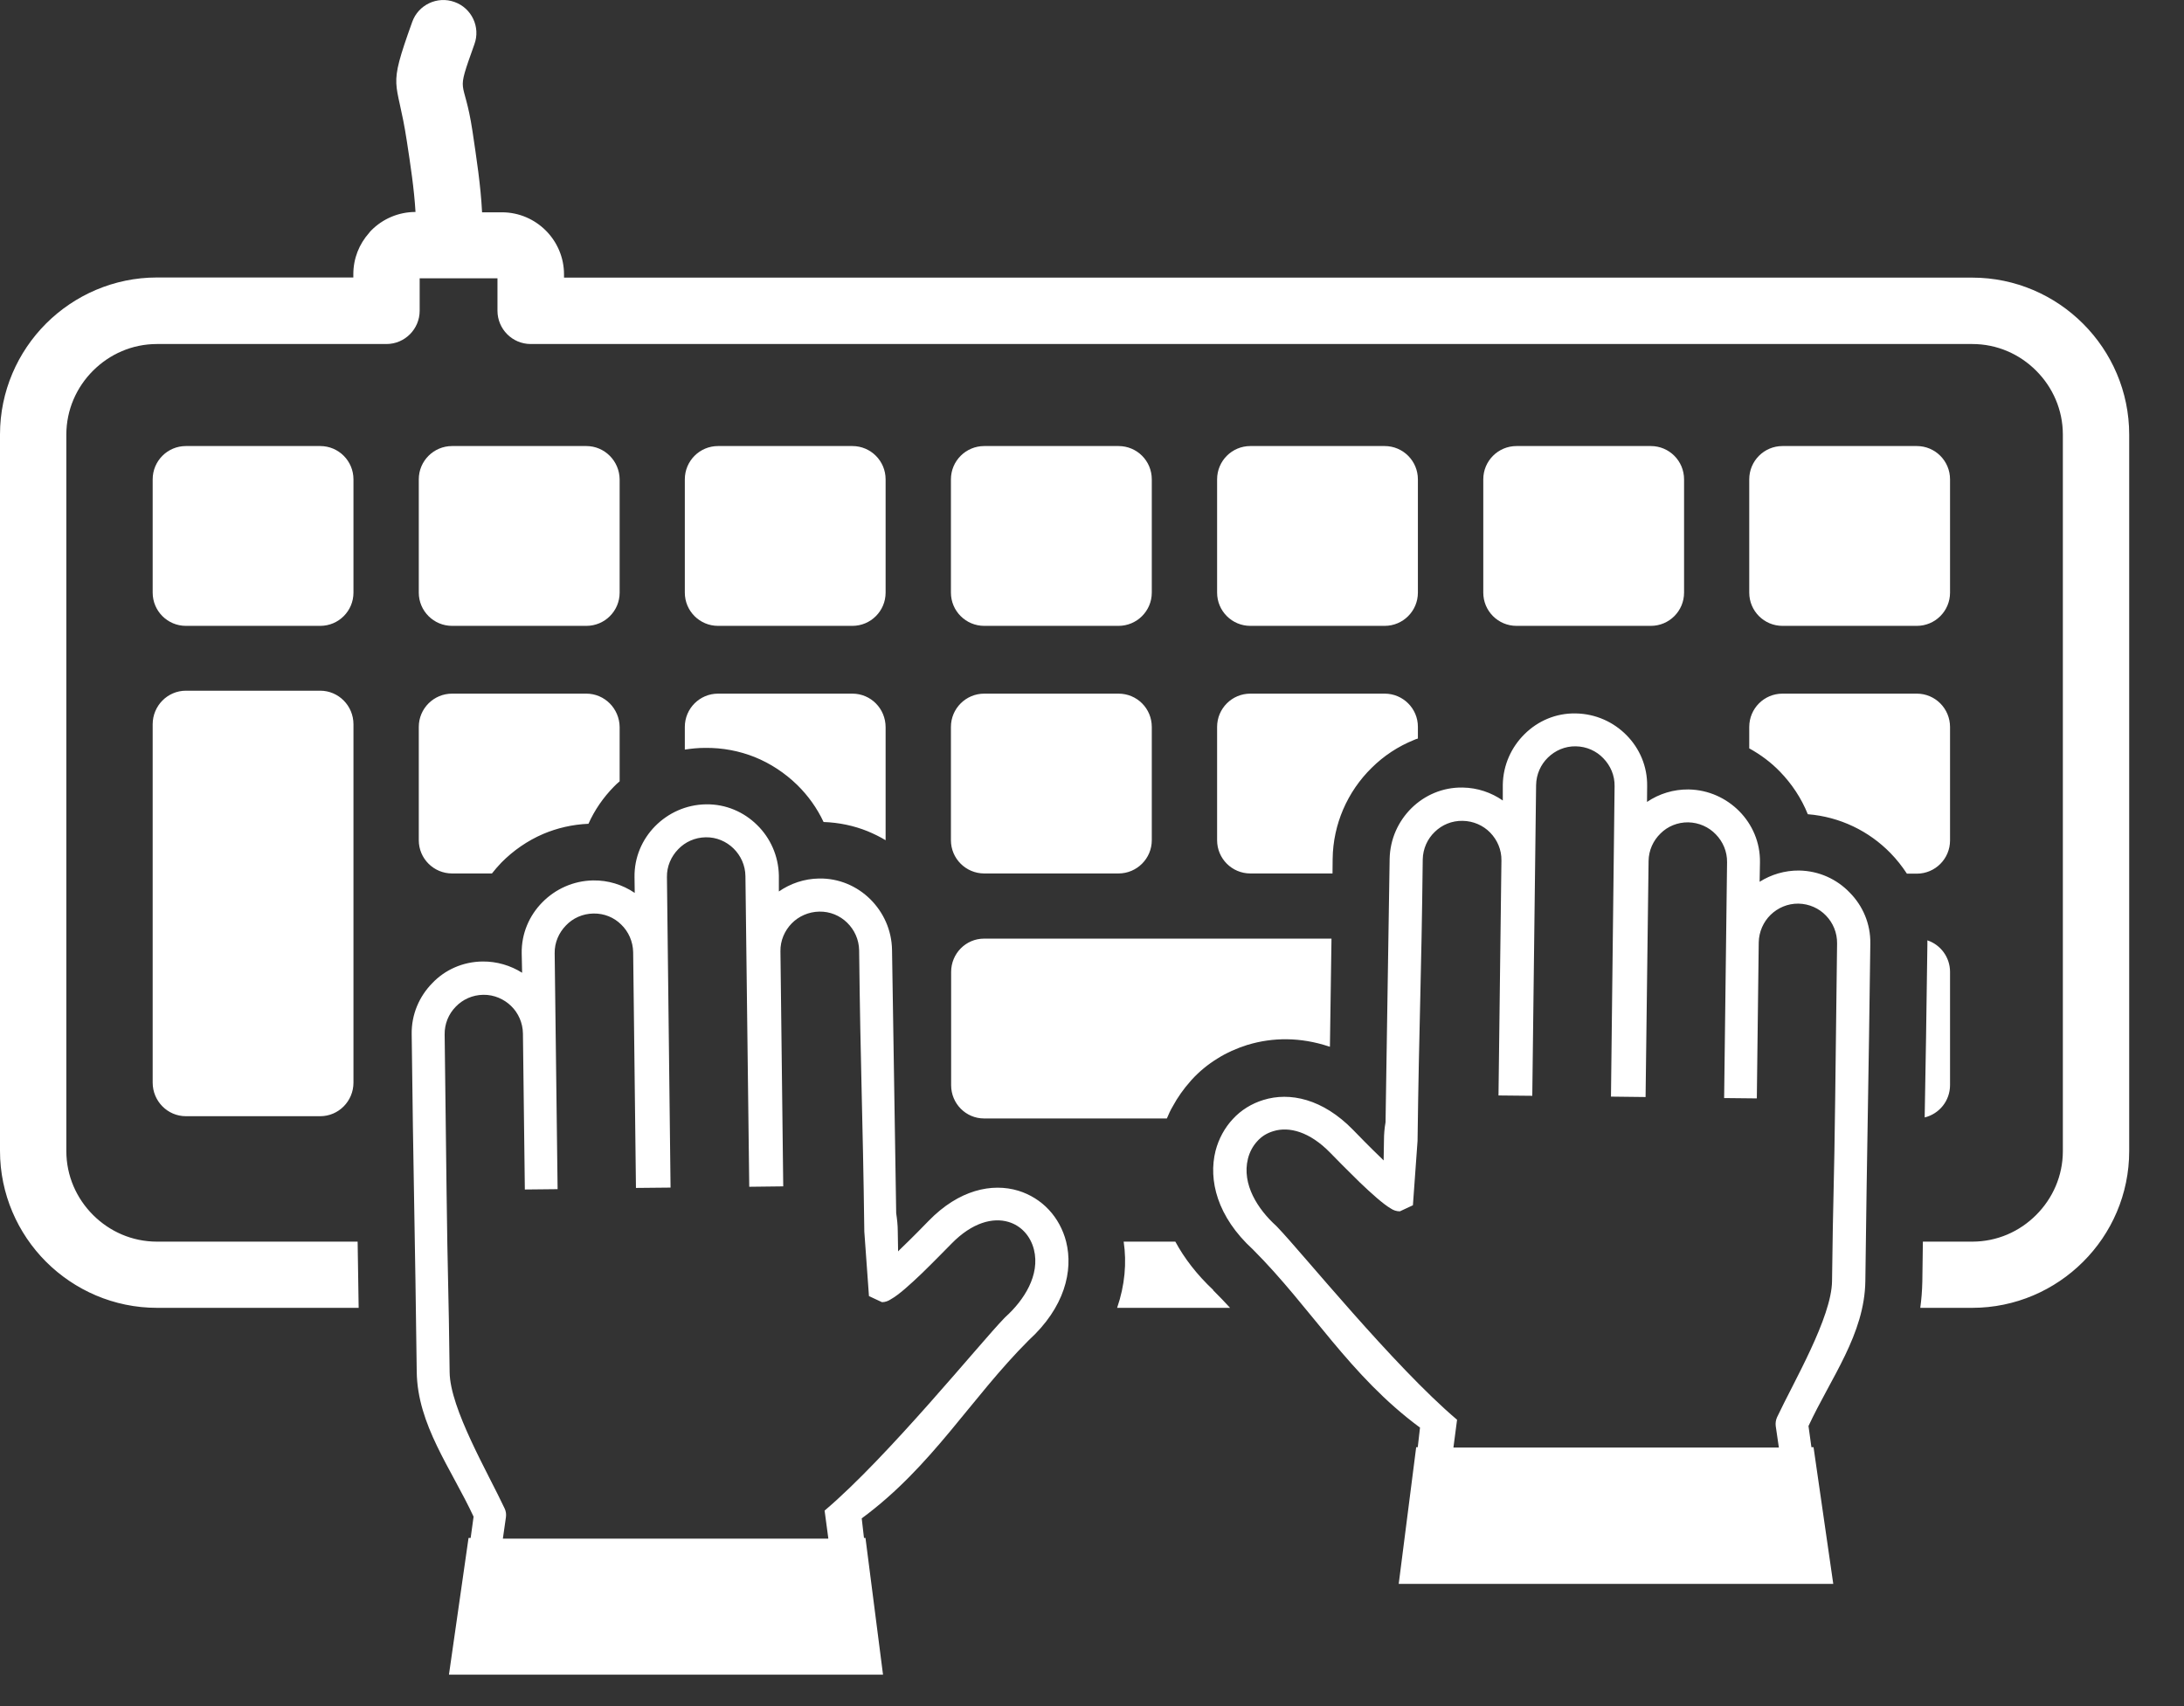 <svg width="32" height="25" viewBox="0 0 32 25" fill="none" xmlns="http://www.w3.org/2000/svg">
<rect x="0" y="0" width="32" height="25" fill="#333333" stroke="none"/>
<path d="M26.361 12.756C26.15 12.754 25.95 12.815 25.782 12.921L25.787 12.637C25.792 12.345 25.675 12.081 25.485 11.888C25.294 11.695 25.033 11.573 24.741 11.568C24.741 11.568 24.741 11.568 24.738 11.568C24.523 11.566 24.312 11.629 24.132 11.751L24.134 11.522C24.139 11.23 24.023 10.966 23.832 10.773C23.642 10.58 23.38 10.459 23.088 10.454C22.796 10.448 22.532 10.565 22.339 10.756C22.146 10.946 22.024 11.207 22.019 11.499V11.73C21.852 11.614 21.649 11.543 21.43 11.54C21.138 11.535 20.874 11.652 20.681 11.842C20.488 12.033 20.367 12.294 20.361 12.586L20.301 16.445C20.285 16.534 20.278 16.62 20.278 16.709L20.273 17.004L20.247 16.978C20.067 16.806 19.892 16.625 19.826 16.557C19.381 16.1 18.897 15.998 18.511 16.118C18.338 16.171 18.183 16.267 18.064 16.397C17.945 16.524 17.856 16.686 17.81 16.864C17.703 17.291 17.833 17.829 18.358 18.309C19.216 19.167 19.77 20.154 20.806 20.919L20.773 21.206H20.75L20.494 23.209H26.861L26.572 21.206H26.541L26.498 20.896C26.828 20.187 27.32 19.55 27.331 18.773C27.356 16.737 27.379 15.864 27.404 13.828C27.409 13.536 27.293 13.272 27.102 13.079C26.914 12.883 26.653 12.761 26.361 12.756ZM7.071 14.089C7.281 14.087 7.482 14.148 7.65 14.254L7.644 13.97C7.639 13.678 7.756 13.414 7.947 13.221C8.137 13.028 8.399 12.906 8.69 12.901C8.69 12.901 8.69 12.901 8.693 12.901C8.909 12.898 9.12 12.962 9.3 13.084L9.297 12.855C9.292 12.563 9.409 12.299 9.599 12.106C9.79 11.913 10.051 11.791 10.343 11.786C10.635 11.781 10.899 11.898 11.092 12.088C11.285 12.276 11.407 12.54 11.412 12.832V13.063C11.58 12.947 11.783 12.876 12.001 12.873C12.293 12.868 12.557 12.985 12.75 13.175C12.943 13.366 13.065 13.627 13.07 13.919L13.131 17.778C13.144 17.864 13.154 17.953 13.154 18.042L13.159 18.337L13.184 18.311C13.364 18.139 13.54 17.958 13.606 17.89C14.05 17.433 14.535 17.331 14.921 17.448C15.093 17.501 15.248 17.598 15.368 17.727C15.487 17.854 15.576 18.017 15.621 18.194C15.728 18.621 15.599 19.159 15.073 19.639C14.215 20.497 13.662 21.485 12.626 22.249L12.659 22.536H12.681L12.938 24.539H6.578L6.865 22.536H6.896L6.939 22.224C6.609 21.515 6.116 20.878 6.106 20.101C6.081 18.065 6.055 17.192 6.032 15.155C6.027 14.864 6.144 14.599 6.334 14.406C6.517 14.213 6.779 14.092 7.071 14.089ZM7.063 3.106C7.043 2.713 6.982 2.322 6.923 1.923C6.796 1.085 6.667 1.446 6.951 0.648C7.043 0.397 6.911 0.118 6.659 0.029C6.408 -0.062 6.129 0.07 6.04 0.321C5.669 1.354 5.816 1.113 5.961 2.068C6.015 2.421 6.068 2.768 6.088 3.106C5.837 3.106 5.608 3.208 5.443 3.373C5.431 3.385 5.418 3.398 5.408 3.413C5.263 3.576 5.177 3.786 5.177 4.018V4.066H2.3C1.668 4.066 1.092 4.325 0.675 4.741C0.259 5.157 3.8147e-06 5.734 3.8147e-06 6.366V16.864C3.8147e-06 17.496 0.259 18.073 0.675 18.489C1.092 18.905 1.668 19.164 2.3 19.164H5.255C5.25 18.817 5.245 18.499 5.24 18.194H2.3C1.935 18.194 1.605 18.045 1.363 17.803C1.122 17.562 0.972 17.232 0.972 16.867V6.369C0.972 6.003 1.122 5.673 1.363 5.432C1.605 5.19 1.935 5.041 2.3 5.041H5.662C5.931 5.041 6.149 4.822 6.149 4.553V4.078H7.289V4.553C7.289 4.822 7.507 5.041 7.776 5.041H28.897C29.263 5.041 29.593 5.19 29.834 5.432C30.075 5.673 30.225 6.003 30.225 6.369V16.867C30.225 17.232 30.075 17.562 29.834 17.803C29.593 18.045 29.263 18.194 28.897 18.194H28.174L28.166 18.778C28.163 18.913 28.153 19.04 28.136 19.164H28.897C29.529 19.164 30.106 18.905 30.522 18.489C30.938 18.075 31.197 17.499 31.197 16.867V6.369C31.197 5.736 30.938 5.16 30.522 4.744C30.106 4.327 29.529 4.068 28.897 4.068H8.264V4.02C8.264 3.771 8.162 3.543 7.997 3.378C7.832 3.213 7.604 3.111 7.355 3.111H7.063V3.106ZM16.368 19.164H18.023C17.945 19.078 17.861 18.992 17.774 18.905L17.777 18.903C17.536 18.677 17.353 18.438 17.221 18.194H16.464C16.51 18.502 16.482 18.832 16.368 19.164ZM28.085 6.536H26.117C25.848 6.536 25.63 6.754 25.63 7.024V8.684C25.63 8.953 25.848 9.171 26.117 9.171H28.085C28.354 9.171 28.572 8.953 28.572 8.684V7.024C28.572 6.754 28.354 6.536 28.085 6.536ZM24.188 6.536H22.22C21.951 6.536 21.733 6.754 21.733 7.024V8.684C21.733 8.953 21.951 9.171 22.22 9.171H24.188C24.457 9.171 24.675 8.953 24.675 8.684V7.024C24.675 6.754 24.457 6.536 24.188 6.536ZM20.288 6.536H18.32C18.051 6.536 17.833 6.754 17.833 7.024V8.684C17.833 8.953 18.051 9.171 18.32 9.171H20.288C20.557 9.171 20.775 8.953 20.775 8.684V7.024C20.775 6.754 20.557 6.536 20.288 6.536ZM16.388 6.536H14.421C14.152 6.536 13.933 6.754 13.933 7.024V8.684C13.933 8.953 14.152 9.171 14.421 9.171H16.388C16.657 9.171 16.876 8.953 16.876 8.684V7.024C16.876 6.754 16.66 6.536 16.388 6.536ZM12.489 6.536H10.521C10.252 6.536 10.034 6.754 10.034 7.024V8.684C10.034 8.953 10.252 9.171 10.521 9.171H12.489C12.758 9.171 12.976 8.953 12.976 8.684V7.024C12.976 6.754 12.758 6.536 12.489 6.536ZM8.591 6.536H6.624C6.355 6.536 6.136 6.754 6.136 7.024V8.684C6.136 8.953 6.355 9.171 6.624 9.171H8.591C8.861 9.171 9.079 8.953 9.079 8.684V7.024C9.076 6.754 8.858 6.536 8.591 6.536ZM4.692 6.536H2.724C2.455 6.536 2.237 6.754 2.237 7.024V8.684C2.237 8.953 2.455 9.171 2.724 9.171H4.692C4.961 9.171 5.179 8.953 5.179 8.684V7.024C5.179 6.754 4.961 6.536 4.692 6.536ZM4.692 10.121H2.724C2.455 10.121 2.237 10.342 2.237 10.613V15.864C2.237 16.135 2.455 16.356 2.724 16.356H4.692C4.961 16.356 5.179 16.135 5.179 15.864V10.613C5.179 10.342 4.961 10.121 4.692 10.121ZM28.085 10.164H26.117C25.848 10.164 25.63 10.382 25.63 10.652V10.966C25.797 11.058 25.95 11.172 26.082 11.309C26.254 11.487 26.394 11.697 26.488 11.931C26.962 11.969 27.387 12.18 27.699 12.5C27.788 12.591 27.869 12.693 27.94 12.802H28.085C28.354 12.802 28.572 12.584 28.572 12.315V10.654C28.572 10.382 28.354 10.164 28.085 10.164ZM20.288 10.164H18.32C18.051 10.164 17.833 10.382 17.833 10.652V12.312C17.833 12.581 18.051 12.799 18.32 12.799H19.524L19.526 12.586C19.529 12.327 19.585 12.083 19.679 11.863C19.778 11.632 19.922 11.423 20.098 11.251C20.275 11.075 20.486 10.936 20.72 10.842C20.737 10.834 20.755 10.827 20.775 10.822V10.649C20.775 10.382 20.557 10.164 20.288 10.164ZM16.388 10.164H14.421C14.152 10.164 13.933 10.382 13.933 10.652V12.312C13.933 12.581 14.152 12.799 14.421 12.799H16.388C16.657 12.799 16.876 12.581 16.876 12.312V10.652C16.876 10.382 16.66 10.164 16.388 10.164ZM12.489 10.164H10.521C10.252 10.164 10.034 10.382 10.034 10.652V10.984C10.13 10.969 10.229 10.959 10.331 10.959C10.589 10.956 10.833 11.004 11.057 11.093C11.29 11.187 11.501 11.327 11.681 11.502C11.839 11.657 11.971 11.84 12.067 12.045C12.296 12.053 12.511 12.099 12.712 12.18C12.803 12.218 12.892 12.261 12.976 12.312V10.657C12.976 10.382 12.758 10.164 12.489 10.164ZM8.591 10.164H6.624C6.355 10.164 6.136 10.382 6.136 10.652V12.312C6.136 12.581 6.355 12.799 6.624 12.799H7.208C7.251 12.743 7.299 12.69 7.347 12.639C7.52 12.464 7.728 12.319 7.959 12.22C8.162 12.134 8.386 12.081 8.622 12.071C8.713 11.868 8.84 11.685 8.995 11.527C9.023 11.499 9.048 11.474 9.079 11.449V10.654C9.076 10.382 8.858 10.164 8.591 10.164ZM28.201 16.374C28.415 16.321 28.572 16.13 28.572 15.899V14.242C28.572 14.026 28.433 13.843 28.24 13.779C28.24 13.802 28.24 13.822 28.24 13.845C28.227 14.881 28.214 15.607 28.201 16.336V16.374ZM19.509 13.754H14.418C14.152 13.754 13.936 13.972 13.936 14.242V15.902C13.936 16.171 14.152 16.389 14.418 16.389H17.097C17.122 16.328 17.15 16.267 17.183 16.212C17.254 16.08 17.343 15.955 17.442 15.844L17.46 15.823C17.571 15.701 17.698 15.597 17.838 15.511C17.97 15.427 18.12 15.361 18.28 15.31H18.282C18.648 15.199 19.054 15.196 19.468 15.333L19.486 15.338L19.509 13.754ZM12.136 22.538L12.082 22.135C13.007 21.353 14.365 19.675 14.713 19.317C14.72 19.309 14.728 19.301 14.736 19.294C15.002 19.053 15.243 18.684 15.149 18.309C15.124 18.21 15.076 18.121 15.012 18.052C14.949 17.984 14.87 17.933 14.776 17.905C14.548 17.837 14.245 17.913 13.943 18.222C13.872 18.293 13.69 18.481 13.512 18.654C13.342 18.817 13.169 18.974 13.055 19.037C13.017 19.063 12.971 19.081 12.923 19.081L12.732 18.992L12.664 18.047C12.641 16.278 12.608 15.699 12.588 13.924C12.585 13.767 12.519 13.624 12.412 13.52C12.306 13.416 12.161 13.355 12.004 13.358C11.846 13.361 11.701 13.427 11.6 13.531C11.498 13.635 11.432 13.782 11.435 13.939L11.476 17.384L10.978 17.39L10.922 12.838C10.92 12.68 10.854 12.538 10.749 12.434C10.643 12.33 10.498 12.266 10.341 12.269C10.183 12.271 10.039 12.337 9.937 12.444C9.833 12.551 9.769 12.695 9.772 12.853L9.825 17.402L9.318 17.407L9.277 13.952C9.274 13.795 9.208 13.65 9.102 13.548C8.998 13.444 8.853 13.383 8.696 13.386C8.538 13.388 8.393 13.454 8.292 13.561C8.188 13.668 8.124 13.812 8.127 13.97L8.17 17.425L7.69 17.43L7.662 15.145C7.66 14.988 7.594 14.843 7.49 14.742C7.386 14.64 7.238 14.574 7.081 14.577C6.923 14.579 6.779 14.645 6.677 14.752C6.573 14.858 6.512 15.003 6.515 15.161L6.543 17.445C6.558 18.72 6.573 18.832 6.588 20.106C6.593 20.639 7.152 21.586 7.393 22.102C7.413 22.142 7.419 22.188 7.413 22.231L7.368 22.546H12.136V22.538ZM21.296 21.208L21.349 20.804C20.425 20.022 19.067 18.344 18.721 17.986C18.714 17.979 18.706 17.971 18.699 17.963C18.432 17.722 18.191 17.354 18.285 16.978C18.31 16.879 18.358 16.791 18.422 16.722C18.485 16.651 18.564 16.603 18.658 16.575C18.887 16.504 19.189 16.582 19.491 16.892C19.559 16.963 19.745 17.151 19.922 17.324C20.092 17.486 20.265 17.643 20.379 17.709C20.417 17.735 20.463 17.75 20.511 17.75L20.702 17.661L20.77 16.717C20.793 14.947 20.826 14.371 20.846 12.594C20.849 12.436 20.915 12.292 21.022 12.19C21.128 12.086 21.273 12.025 21.43 12.028C21.588 12.03 21.733 12.096 21.834 12.2C21.938 12.307 22.002 12.452 21.999 12.609L21.956 16.052L22.451 16.057L22.507 11.505C22.509 11.347 22.575 11.203 22.68 11.101C22.786 10.997 22.931 10.933 23.088 10.936C23.246 10.938 23.39 11.004 23.492 11.111C23.596 11.218 23.66 11.362 23.657 11.52L23.604 16.069L24.111 16.075L24.155 12.617C24.157 12.459 24.223 12.317 24.33 12.213C24.434 12.109 24.579 12.048 24.736 12.05C24.893 12.053 25.038 12.119 25.14 12.226C25.244 12.332 25.307 12.477 25.305 12.634L25.262 16.09L25.741 16.095L25.769 13.81C25.772 13.652 25.838 13.508 25.942 13.406C26.049 13.302 26.193 13.239 26.351 13.241C26.508 13.244 26.653 13.31 26.754 13.416C26.858 13.523 26.919 13.668 26.917 13.825L26.889 16.11C26.874 17.384 26.858 17.496 26.843 18.771C26.838 19.304 26.28 20.251 26.038 20.766C26.018 20.809 26.013 20.855 26.018 20.896L26.064 21.211H21.296V21.208Z" fill="white"/>
</svg>
